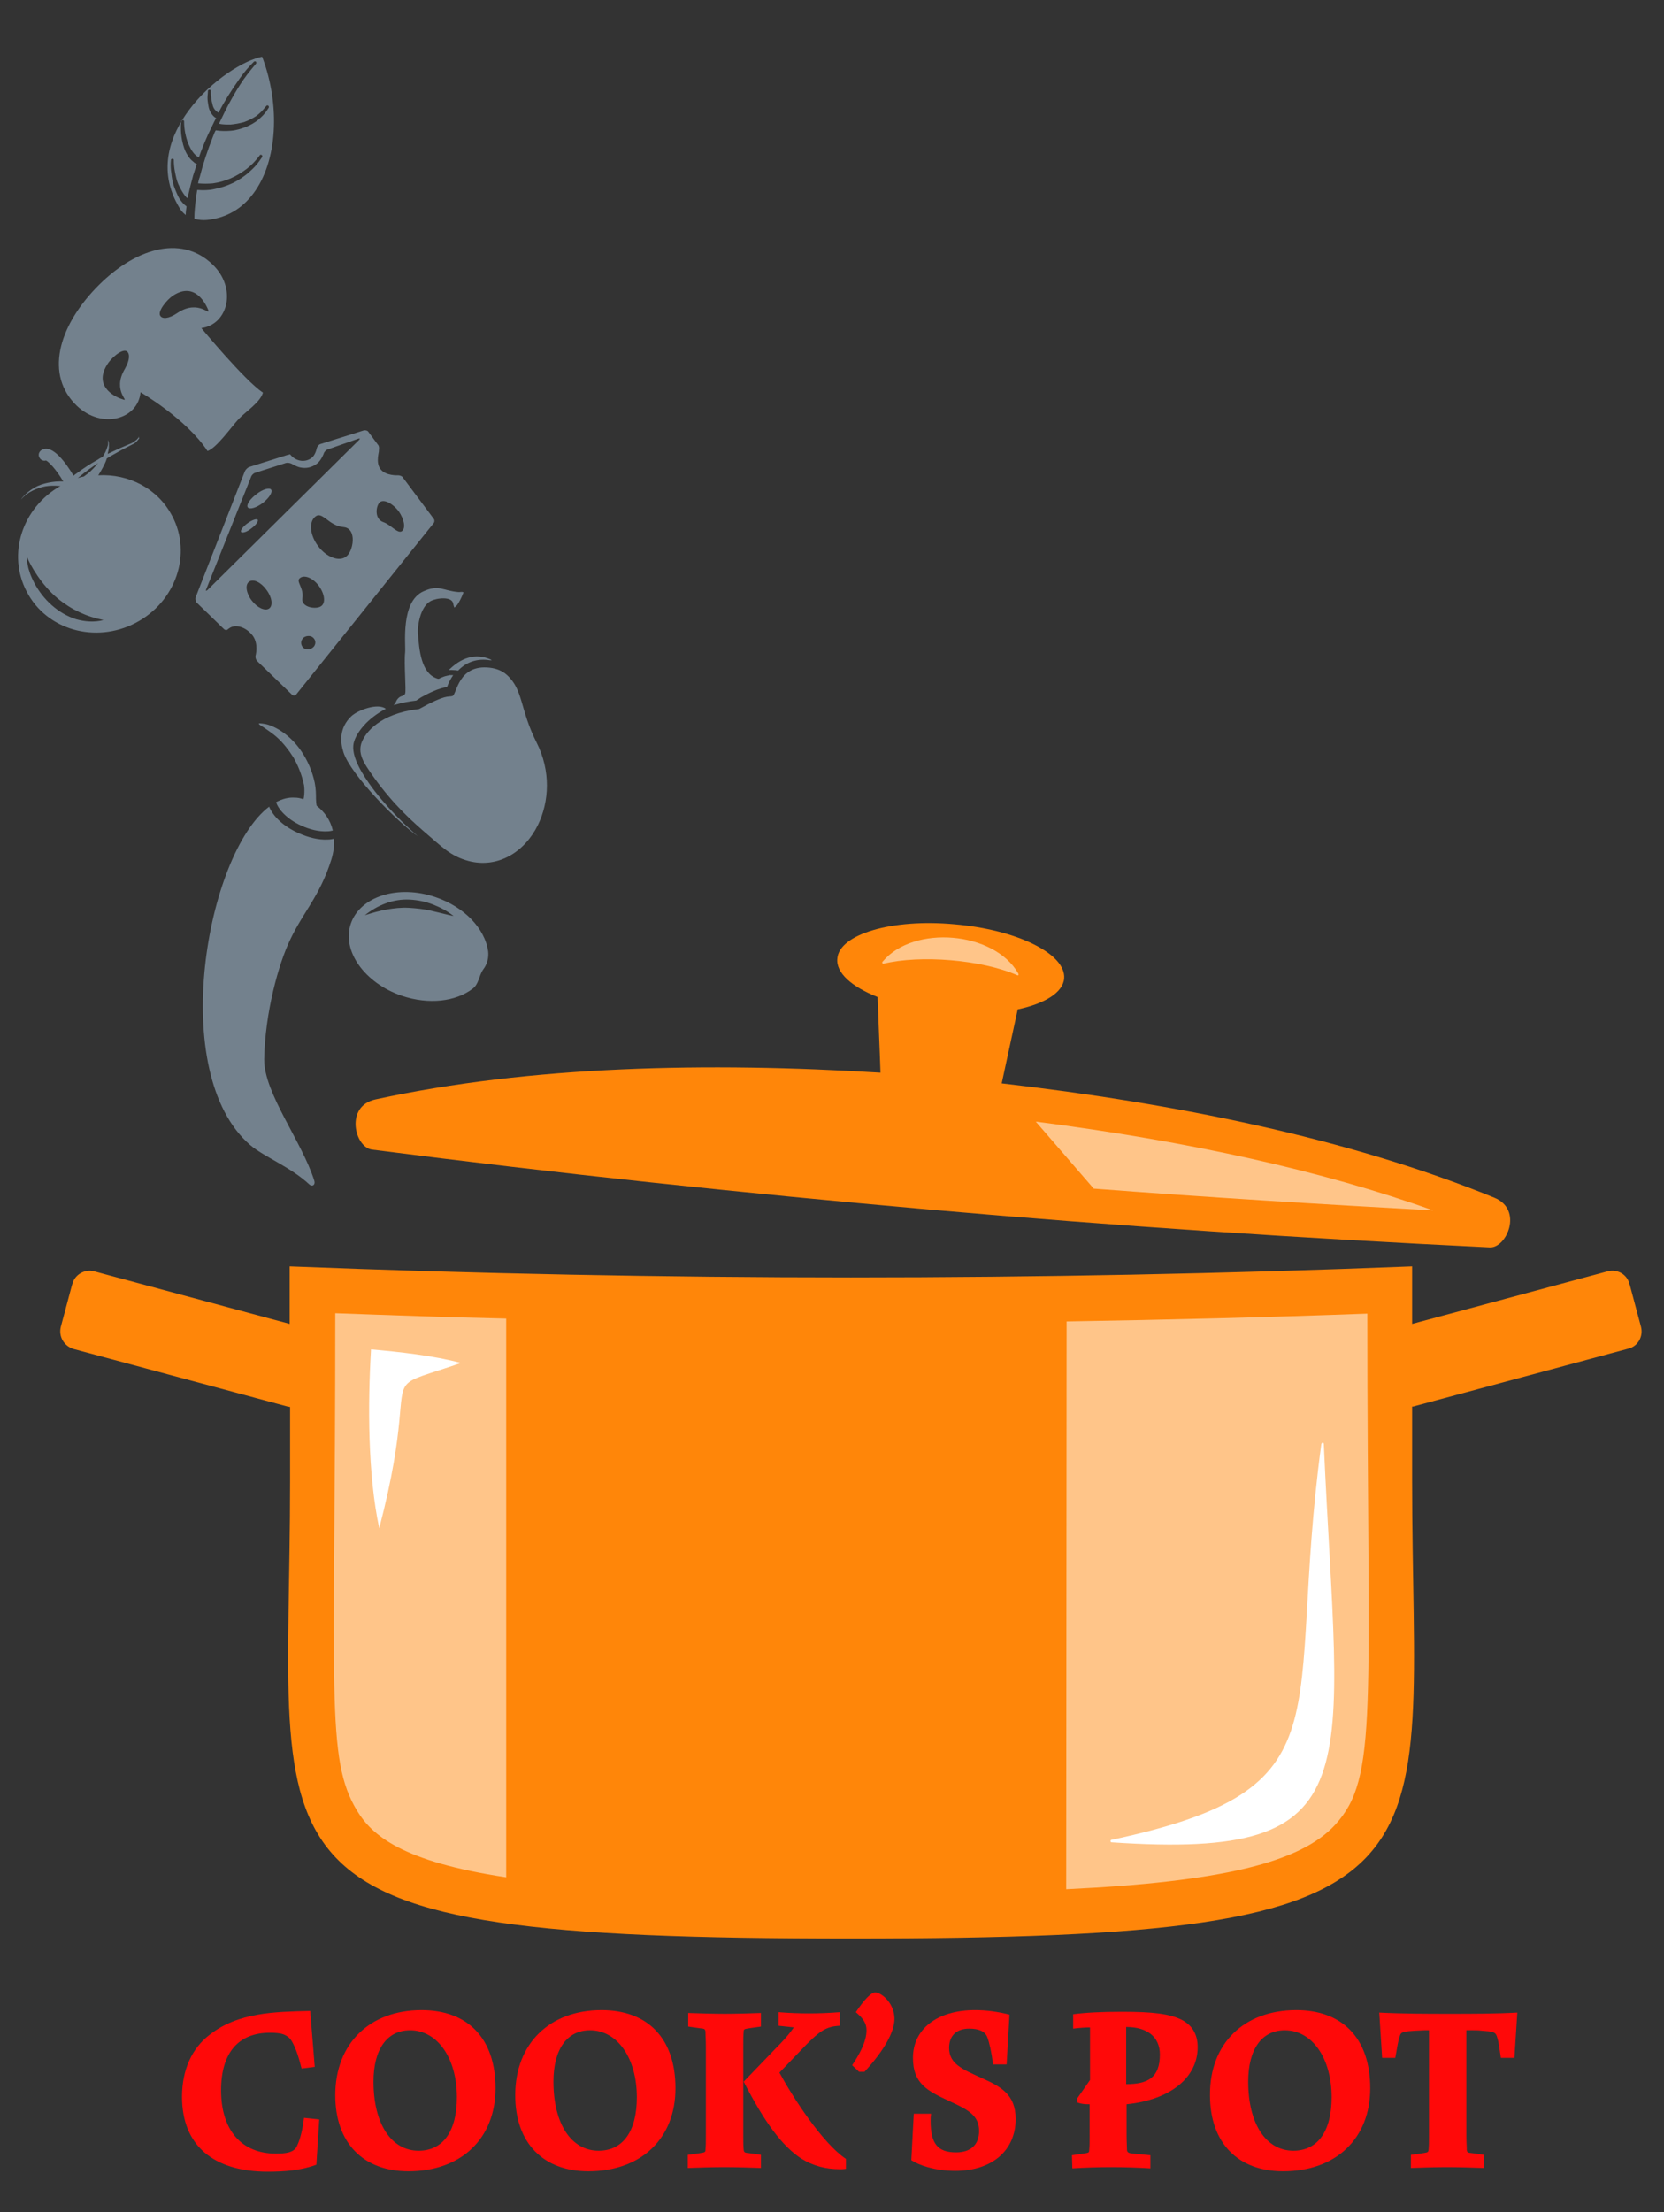 <?xml version="1.0" encoding="utf-8"?>
<!-- Generator: Adobe Illustrator 22.0.1, SVG Export Plug-In . SVG Version: 6.00 Build 0)  -->
<svg version="1.1" id="Layer_1" xmlns="http://www.w3.org/2000/svg" xmlns:xlink="http://www.w3.org/1999/xlink" x="0px" y="0px"
	 viewBox="0 0 405 538" style="enable-background:new 0 0 405 538;" xml:space="preserve">
<rect x="0" y="0" width="405" height="538" fill="#333333" stroke="none"/>
<style type="text/css">
	.st0{fill:#FF8609;}
	.st1{fill:#FFC589;}
	.st2{fill:#FFFFFF;}
	.st3{fill:#73818D;}
	.st4{fill:none;}
	.st5{fill:#FF0909;}
</style>
<g>
	<g>
		<path class="st0" d="M14.8,322.7l2.7-10.1l0.1-0.3c0.6-2.3,3-3.7,5.3-3.1l2.2,0.6L70.5,322v-14c91,3.6,182.2,3.6,273.2,0v14
			l45.4-12.2l2.2-0.6c2.3-0.6,4.7,0.7,5.3,3.1l0.1,0.3l2.7,10.1c0.6,2.3-0.7,4.7-3,5.3l-52.1,14c-0.2,0.1-0.4,0.1-0.6,0.1v18.1
			c0,95.7,15.8,111.3-136.6,111.3S70.6,456,70.6,360.3v-18.1c-0.2,0-0.4-0.1-0.6-0.1l-52.1-14C15.6,327.4,14.2,325.1,14.8,322.7z"/>
		<path class="st0" d="M91.4,267.4c37.7-8.2,81-9.1,122.9-6.5c-0.2-6.1-0.5-12.3-0.7-18.4c-6.3-2.5-10.2-5.9-9.8-9.4
			c0.5-5.9,13.3-9.7,28.5-8.3c15.2,1.3,27.2,7.2,26.7,13.2c-0.3,3.4-4.7,6.1-11.3,7.5c-1.3,6-2.6,12-3.9,18
			c41.7,4.8,84.1,13.2,119.9,27.8c7.1,2.9,3,12.3-1.1,12.1c-45.5-2.2-90.9-5.2-136.3-9.2s-90.7-8.8-135.8-14.6
			C86.3,279,83.9,269,91.4,267.4z"/>
		<path class="st1" d="M259.5,459.5c37.8-1.8,57-6.5,65.4-15.6c10.7-11.6,7.9-27.4,7.9-124.4c-24.2,0.9-48.8,1.5-73.2,1.9
			L259.5,459.5L259.5,459.5z"/>
		<path class="st1" d="M123.2,320.7c-14-0.3-27.9-0.8-41.6-1.3c0,92.8-2.4,108.3,5.3,121c3.6,6,11,12.4,36.3,16.2L123.2,320.7
			L123.2,320.7z"/>
		<path class="st1" d="M266.2,289.1c27.5,2.1,55.1,3.8,82.6,5.3c-26.8-9.6-59.3-16.8-96.7-21.6L266.2,289.1z"/>
		<path class="st1" d="M247.8,236.7c-5.9-10.2-25.4-11.8-32.9-2.9l-0.1,0.1c-0.1,0.1-0.1,0.3,0,0.4c0.1,0.1,0.1,0.1,0.2,0.1
			c9-2.2,23.9-1,32.6,2.8c0.1,0.1,0.3,0,0.3-0.1s0-0.2,0-0.2L247.8,236.7z"/>
		<path class="st2" d="M90.3,328.2c6.8,0.6,15.2,1.5,21.9,3.3c-8.4,2.9-11.8,3.5-13.3,5.3c-2.5,3,0.1,9.3-6.6,34.9
			C89.5,358.6,89.5,341.6,90.3,328.2z"/>
		<path class="st2" d="M270.6,448.1c64,4.3,55.2-15.9,51.6-96.9c0-0.2-0.1-0.3-0.3-0.3c-0.1,0-0.2,0.1-0.3,0.3
			c-9,66.8,7.4,83.8-51.1,96.3c-0.2,0-0.2,0.2-0.2,0.3C270.3,448,270.4,448.1,270.6,448.1z"/>
	</g>
	<g>
		<path class="st3" d="M33.8,106.1c0,0.1-0.1,0.2-0.1,0.3c-0.1,0.2-0.3,0.4-0.5,0.6c-0.4,0.3-0.8,0.6-1.2,0.8
			c-0.9,0.4-1.9,0.8-2.8,1.2c-1,0.5-2,0.9-3,1.4c0.1-0.5,0.3-1.1,0.3-1.6c0-0.3,0-0.6,0-0.9s-0.1-0.6-0.3-0.9
			c0.1,0.3,0.1,0.6,0.1,0.9s-0.1,0.6-0.2,0.9c-0.2,0.6-0.4,1.1-0.7,1.6c-0.1,0.2-0.3,0.5-0.4,0.7c-0.4,0.2-0.8,0.4-1.2,0.7
			c-1.8,1-3.5,2.1-5.1,3.3c-0.3,0.2-0.6,0.4-0.8,0.6c-1.8-3-5.1-7.7-7.7-6.3c-0.7,0.4-1,1.2-0.6,1.9c0.3,0.6,1,0.9,1.6,0.7
			c0.6,0.3,2.3,1.9,4.2,5.1c-0.3,0-0.6,0-0.9,0c-1.2,0-2.4,0.2-3.6,0.5c-1.2,0.3-2.3,0.8-3.3,1.5s-1.9,1.5-2.5,2.4
			c0.8-0.9,1.7-1.6,2.7-2.1s2.1-0.9,3.2-1.1c1.1-0.2,2.3-0.2,3.4-0.1c0.1,0,0.2,0,0.3,0c-9.3,5.3-13,16.6-8.2,25.7
			c4.8,9.3,16.7,12.7,26.5,7.6c9.8-5.1,13.8-16.8,8.9-26c-3.5-6.7-10.6-10.3-18-9.9c0.3-0.4,0.5-0.8,0.8-1.3c0.5-0.9,1-1.8,1.3-2.8
			c1.1-0.7,2.3-1.3,3.5-2c0.9-0.5,1.8-0.9,2.7-1.4c0.5-0.2,0.9-0.5,1.2-0.9c0.2-0.2,0.3-0.4,0.5-0.6
			C33.7,106.4,33.8,106.3,33.8,106.1c0-0.1,0-0.3,0-0.4C33.8,105.9,33.8,106,33.8,106.1z M18.5,150.6c-2.2-0.7-4.2-1.9-5.9-3.4
			s-3.1-3.3-4.2-5.3c-0.5-1-1-2-1.3-3.1c-0.2-0.5-0.3-1.1-0.4-1.6c-0.1-0.6-0.1-1.1-0.1-1.7c0.7,1.9,3.5,6.8,7.5,10.1
			c3.3,2.7,7,4.4,11.1,5.2C23,151.4,20.6,151.2,18.5,150.6z M23.3,113.3c-0.8,0.9-1.6,1.7-2.5,2.3c-0.1,0.1-0.3,0.2-0.4,0.3
			c-0.5,0.1-1,0.2-1.5,0.4c0.2-0.1,0.3-0.3,0.5-0.4c1.4-1.2,3-2.3,4.5-3.3C23.7,112.8,23.5,113,23.3,113.3z"/>
		<path class="st3" d="M66,119.1c0.4,0.6-0.5,2-2,3.2c-1.6,1.2-3.2,1.7-3.7,1.1c-0.4-0.6,0.5-2,2.1-3.2
			C63.9,119,65.6,118.5,66,119.1z M60.2,127.3c-1.1,0.8-1.8,1.8-1.5,2.1s1.4,0,2.5-0.9c1.1-0.8,1.8-1.8,1.5-2.1
			C62.4,126.1,61.3,126.5,60.2,127.3z M92.6,114.1c1.3,1.7,4.3,1.5,4.3,1.5c0.4,0,1,0.2,1.2,0.6l7.4,9.9c0.3,0.3,0.3,0.9,0,1.2
			l-33.4,41.6c-0.3,0.3-0.7,0.4-1,0.1l-8.5-8.2c-0.3-0.3-0.5-0.9-0.4-1.3c0,0,0.8-2.9-0.7-4.9c-1.6-2.1-4.2-2.9-5.7-1.8
			c-0.3,0.2-0.3,0.2-0.3,0.2c-0.2,0.3-0.7,0.3-1,0l-6.6-6.4c-0.3-0.3-0.4-0.9-0.3-1.3l12-30.7c0.2-0.4,0.6-0.8,1-1l9.2-2.9
			c0.4-0.1,0.8-0.2,0.8-0.2l0,0c1.3,1.7,3.6,2.1,5.2,0.9c1-0.7,1.3-2.4,1.3-2.4c0.1-0.4,0.5-0.9,0.9-1l10.5-3.3c0.4-0.1,1,0,1.2,0.4
			l2.3,3.1c0.3,0.3,0.3,1,0.2,1.4C92.4,109.6,91.3,112.4,92.6,114.1z M65.5,148c1-0.7,0.7-2.8-0.7-4.6c-1.3-1.8-3.2-2.7-4.2-1.9
			c-1,0.7-0.7,2.8,0.7,4.6C62.6,147.8,64.5,148.7,65.5,148z M76.4,155.3c-0.5-0.7-1.6-0.8-2.4-0.3c-0.8,0.6-0.9,1.6-0.4,2.3
			s1.6,0.9,2.4,0.3C76.8,157.1,77,156,76.4,155.3z M77.6,142.5c-1.4-1.9-3.5-2.8-4.6-1.9c-1.1,0.8,1,2.3,0.6,4.9
			c-0.4,2.3,3.5,2.8,4.6,1.9C79.3,146.6,79,144.4,77.6,142.5z M83.6,128.2c-3.6-0.3-5.1-3.9-6.8-2.6s-1.4,4.5,0.6,7.2
			s5.1,3.9,6.8,2.6C86,134.2,87,128.5,83.6,128.2z M97,124.3c-1.5-1.9-3.5-2.9-4.5-2.2c-1,0.8-1.5,4.1,0.8,4.9
			c1.8,0.6,3.5,2.9,4.5,2.2C98.8,128.5,98.4,126.3,97,124.3z M50.2,143.3c-0.2,0.4,0,0.5,0.3,0.2L87.4,107c0.3-0.3,0.2-0.4-0.2-0.3
			l-7.4,2.6c-0.4,0.1-0.9,0.6-1,1c0,0-0.6,1.7-1.7,2.5c-1.2,0.9-2.6,1.2-4,0.9c-1-0.2-2.1-0.9-2.1-0.9c-0.4-0.2-1-0.3-1.4-0.2
			l-7.5,2.4c-0.4,0.1-0.9,0.6-1,1L50.2,143.3z"/>
		<path class="st3" d="M61.7,47c-2.8,3.8-6.6,6-11.3,6.5c-1.1,0.1-2.1,0-3.1-0.3c0,0,0,0,0-0.1c0-1.6,0.2-3.2,0.4-5.1
			c0.1-0.6,0.2-1.2,0.3-1.8c1.4,0.1,2.8,0.1,4.1-0.2c1.6-0.3,3.1-0.8,4.6-1.5c1.4-0.7,2.8-1.6,4-2.7c0.9-0.8,1.8-1.7,2.4-2.6
			c0.2-0.3,0.5-0.7,0.7-1c0.1-0.2,0-0.4-0.1-0.5c-0.2-0.1-0.4-0.1-0.5,0.1l-0.3,0.4c-0.8,1-1.7,2-2.9,2.9s-2.5,1.7-3.9,2.3
			s-2.9,1-4.3,1.2c-1.2,0.1-2.4,0.1-3.6,0c0.1-0.5,0.2-1,0.4-1.5c0.8-3.2,1.9-6.5,3.2-9.8c0.2-0.5,0.4-1.1,0.7-1.6
			c1.2,0.2,2.5,0.2,3.7,0.1c1.3-0.1,2.5-0.5,3.6-0.9c1.2-0.5,2.3-1.1,3.2-1.9c0.7-0.6,1.3-1.2,1.8-1.9c0.2-0.3,0.4-0.6,0.6-0.9
			c0.1-0.2,0-0.4-0.1-0.5c-0.2-0.1-0.4-0.1-0.5,0.1L64.6,26c-0.6,0.8-1.4,1.6-2.2,2.2c-0.9,0.6-1.9,1.1-3,1.5
			c-1.1,0.3-2.2,0.5-3.3,0.6c-1,0-1.9,0-2.8-0.2c1-2.1,2-4.2,3.1-6.1c0.9-1.6,1.8-3.1,2.7-4.4c0.3-0.5,0.7-0.9,1-1.4
			c0.8-1,1.5-1.9,2.2-2.7l0,0c0.1-0.1,0.1-0.3,0-0.5c-0.1-0.1-0.4-0.1-0.5,0c-1.1,1.1-2.2,2.3-3.4,4c-1,1.4-2,2.9-3,4.5
			c-0.8,1.3-1.5,2.5-2.2,3.9c-0.3-0.1-0.6-0.4-0.9-0.7c-0.3-0.4-0.5-0.8-0.6-1.4c-0.1-0.5-0.3-1-0.3-1.6c-0.1-0.5-0.1-1.1-0.1-1.6
			c0-0.2-0.2-0.3-0.3-0.3s-0.2,0.1-0.3,0.1c0,0-0.1,0.1-0.1,0.2c0,0.6-0.1,1.1-0.1,1.7s0.1,1.2,0.2,1.8c0.1,0.7,0.3,1.3,0.6,1.8
			c0.2,0.3,0.4,0.6,0.6,0.8c0.2,0.2,0.4,0.4,0.7,0.5c-0.7,1.3-1.3,2.7-2,4.1c-0.8,1.8-1.6,3.7-2.2,5.5c-0.4-0.2-0.9-0.6-1.3-1.1
			c-0.5-0.6-0.9-1.4-1.3-2.3c-0.6-1.6-1-3.4-1-5.4c0-0.2-0.2-0.3-0.3-0.3s-0.2,0.1-0.3,0.1c0,0-0.1,0.1-0.1,0.2
			c-0.2,2.1,0,4,0.5,5.8c0.3,1.1,0.7,2,1.3,2.8c0.3,0.5,0.7,0.9,1.1,1.2c0.2,0.2,0.4,0.4,0.7,0.5c0.1,0,0.1,0.1,0.2,0.1
			c-0.3,0.9-0.6,1.9-0.9,2.8c-0.5,1.8-0.9,3.5-1.3,5.2l-0.1,0.3c-0.3-0.2-0.6-0.6-0.8-0.9c-0.5-0.7-1-1.6-1.4-2.5s-0.6-1.9-0.8-2.9
			s-0.3-2-0.3-3c0-0.2-0.2-0.3-0.3-0.3s-0.2,0.1-0.3,0.1c0,0-0.1,0.1-0.1,0.2c-0.1,1-0.1,2.1,0.1,3.2c0.1,1.1,0.3,2.1,0.6,3.1
			c0.4,1.1,0.8,2.1,1.3,3c0.3,0.5,0.7,1,1.1,1.4c0.2,0.2,0.4,0.4,0.7,0.6l0,0c-0.1,0.7-0.2,1.4-0.2,2.1c-0.6-0.5-1.1-1-1.5-1.7
			c-5.7-9.4-2-18,2.2-23.7c5.6-7.6,13.9-12.4,17.9-13.1C68.3,25.6,67.5,39.3,61.7,47L61.7,47z"/>
		<path class="st3" d="M115,240.5c1.6-1.2,1.5-3.1,2.6-4.7c1-1.3,1.4-2.9,1.2-4.5c-0.8-5.4-5.7-10.7-12.8-13.1
			c-9.1-3.1-18.3-0.2-20.6,6.4c-2.3,6.6,3.3,14.5,12.4,17.6C104.4,244.4,110.9,243.6,115,240.5z M93.9,219.7c1.9-0.7,3.9-1,5.8-0.9
			c2,0.1,3.9,0.5,5.7,1.2c1.8,0.7,3.5,1.6,5,2.8c-1.9-0.4-3.7-0.9-5.5-1.3c-1.8-0.4-3.6-0.6-5.4-0.7c-1.8-0.1-3.6,0.1-5.3,0.4
			c-1.8,0.3-3.5,0.8-5.4,1.4C90.3,221.4,92,220.4,93.9,219.7z"/>
		<path class="st3" d="M34.2,95.4c0,0,11.2,6.5,16.3,14.3c2.2-0.7,5.9-6,7.6-7.8c1.7-1.8,5.2-4,5.9-6.4c-4.4-2.9-15-15.7-15-15.7
			c6.6-0.9,8.7-9.8,2.7-15.5c-7.8-7.5-19.3-3.7-28.4,5.8c-9.1,9.5-12.4,21.1-4.6,28.6C24.8,104.5,33.6,102,34.2,95.4z M39,76.8
			c-0.7-1.1,1.6-3.9,3.1-4.9c5.5-3.6,8.1,2.4,8.5,3.3c0.8,2.1-2.1-2.6-7.4,0.9C41,77.6,39.5,77.6,39,76.8z M26,88.8
			c0.9-1.6,3.6-4,4.8-3.4c0.8,0.5,0.9,2-0.4,4.3c-3.3,5.5,1.5,8.2-0.6,7.4C28.7,96.8,22.6,94.4,26,88.8z"/>
		<path class="st3" d="M64.6,176.1c1,0.2,2.5,0.8,4.1,1.9c1.6,1.1,3.3,2.7,4.7,4.8s2.6,4.7,3.2,7.6c0.3,1.5,0.3,2.8,0.3,3.9
			c0,0.5,0.1,1.6,0.2,1.7c1.8,1.4,3.3,3.4,3.9,6c-0.4,0.1-0.9,0.2-1.4,0.2c-1.9,0.1-4.1-0.4-6.3-1.4c-3.5-1.6-5.6-4-6.1-5.7
			c1.5-0.8,3-1.2,4.5-1.1c0.7,0,1.4,0.1,2.1,0.4c0.2,0,0.4-2,0.2-3.4c-0.5-2.5-1.5-4.9-2.6-6.8c-1.2-1.9-2.5-3.5-3.8-4.7
			s-2.5-1.9-3.3-2.5c-0.8-0.5-1.3-0.8-1.3-1C62.9,175.9,63.5,175.9,64.6,176.1z M65.5,196.2c-15.2,11.5-24.9,64.8-4.6,82.3
			c3.4,2.9,9.8,5.3,14.4,9.6c0.7,0.6,1.5,0.1,1.2-0.9c-3-9.6-12.3-21.3-12.2-29.6c0.2-11.3,3.5-23.2,6.3-29
			c3.2-6.8,7.2-10.6,10-19.4c0.6-1.9,0.8-3.6,0.7-5.2c-0.5,0.1-1,0.2-1.6,0.2c-2.2,0.1-4.7-0.5-7.1-1.6
			C69,201,66.5,198.6,65.5,196.2z"/>
		<path class="st3" d="M114,209.4c-4.4-1.2-6.4-3.4-11.2-7.5c-4-3.5-8.7-8-13.5-15.3c-1.5-2.3-1.9-4-1.4-5.7
			c0.9-2.8,4.7-7.3,13.7-8.4h0.2c0.1,0,0.2-0.1,0.3-0.1c6.5-3.6,6.9-2.8,8-3.1s1.3-7.8,9.1-6.9c1.7,0.2,3.1,0.8,4.1,1.7
			c4.1,3.6,3.2,8.4,7.3,16.5c3.5,6.9,3.1,14.4,0.3,20.1C127.7,207.2,121.2,211.3,114,209.4z M101.7,203.4
			c-5-3.5-16.3-14.9-18.1-20.4c-0.8-2.5-1.1-5.9,1.9-8.8c1.6-1.5,6.5-3.3,8.4-1.8c-4.6,2.4-7,5.7-7.7,7.9c-0.9,2.6,0.9,6.4,3.6,10.2
			C93.4,195.7,98.8,200.9,101.7,203.4L101.7,203.4z M101.3,170.4c-1.7,0.2-3.4,0.5-5.1,1l-0.4,0.1c0.1-0.1,0.1-0.2,0.2-0.2
			c0.2-0.3,0.4-0.6,0.5-0.9c0.9-1.5,1.7-0.8,2.1-1.7c0.3-0.7-0.3-7.3,0-10c0.2-1.9-1.2-12.4,4.5-14.9c3.8-1.7,4.7-0.1,8.5,0.2h0.2
			c0.7-0.1,1,0,1,0.1c-0.4,1.1-1,2.3-1.5,3c-0.4,0.5-0.7,0.6-0.7,0.7c0,0-0.2-0.4-0.3-1c-0.3-1.8-4-1.4-5.5-0.6
			c-2.6,1.4-3.2,6.3-3.1,7.6c0.3,4.3,0.8,9.9,4.6,11.2l0.3,0.1c0.1,0,0.1,0,0.2,0l0.4-0.2c0.5-0.2,0.9-0.4,1.4-0.5
			c0.3-0.1,0.6-0.1,0.8-0.2c0.1,0,0.5,0,0.9,0c-0.6,0.9-1.1,1.8-1.5,2.9l0,0c-2.1,0.3-4.5,1.5-6.3,2.5L101.3,170.4z M111.5,163.1
			c-0.2,0-0.5-0.1-0.9-0.1c-0.2,0-1-0.1-1.4,0c2.9-2.9,6.4-4.3,10.2-2.6c0.1,0.1,0.2,0.1,0.3,0.2c-0.1,0-0.2,0-0.4,0
			C116.3,160.1,113.6,160.9,111.5,163.1z"/>
	</g>
</g>
<g>
	<rect x="32.7" y="483" class="st4" width="346.6" height="58"/>
	<path class="st5" d="M51,494.9c7-5.5,16-5.6,24.5-5.8l1.1,13.6l-3.2,0.4c-0.7-2.8-1.4-4.9-2.3-6.5c-0.5-0.9-1.1-1.4-2.1-1.8
		c-0.8-0.3-1.9-0.4-3.3-0.4c-7.7,0-11.9,4.9-11.9,14c0,9.7,5,15.4,13.3,15.4c2.4,0,4.5-0.2,5.2-1.9c0.8-1.7,1.3-3.8,1.7-6.8l3.7,0.4
		l-0.7,11c-3.7,1.4-7.9,1.7-11.8,1.7c-13.4,0-20.9-6.5-20.9-18.2C44.3,503.4,46.7,498.2,51,494.9z"/>
	<path class="st5" d="M102.6,488.9c11.2,0,18,6.8,18,19c0,12.2-8.3,20.2-21.2,20.2c-11,0-17.8-6.9-17.8-18.5
		C81.6,497,90,488.9,102.6,488.9z M101.9,523.1c5.9,0,9.3-4.7,9.3-13c0-9.5-4.7-16.3-11.4-16.3c-5.6,0-8.9,4.6-8.9,12.5
		C90.9,516.5,95.2,523.1,101.9,523.1z"/>
	<path class="st5" d="M146.4,488.9c11.2,0,18,6.8,18,19c0,12.2-8.3,20.2-21.2,20.2c-11,0-17.8-6.9-17.8-18.5
		C125.4,497,133.8,488.9,146.4,488.9z M145.7,523.1c5.9,0,9.3-4.7,9.3-13c0-9.5-4.7-16.3-11.4-16.3c-5.6,0-8.9,4.6-8.9,12.5
		C134.7,516.5,139,523.1,145.7,523.1z"/>
	<path class="st5" d="M167.5,524.1l2.8-0.4c1.2-0.2,1.4-0.2,1.4-0.8c0.1-1.1,0.1-1.8,0.1-3.7v-21.4c0-1.9-0.1-2.6-0.1-3.7
		c-0.1-0.6-0.2-0.7-1.4-0.8l-2.8-0.4v-3.3c2.5,0.1,6.4,0.2,8.9,0.2s6.4-0.1,8.8-0.2v3.3l-2.8,0.4c-1.2,0.2-1.4,0.2-1.4,0.8
		c-0.1,1.1-0.1,1.8-0.1,3.7v21.4c0,1.9,0,2.6,0.1,3.7c0.1,0.6,0.2,0.7,1.4,0.8l2.8,0.4v3.2c-2.5-0.1-6.4-0.2-8.9-0.2
		s-6.5,0.1-8.9,0.2v-3.2H167.5z M188.8,498.2c1.6-1.6,3.1-3.2,4.4-5.1l-3.7-0.4v-3.3c2.5,0.2,4.9,0.3,7.4,0.3s5-0.1,7.5-0.3v3.3
		c-3.4,0.2-4.9,1.1-9.8,6.3l-4.9,5.1c3.2,5.9,10.4,17.1,16.2,21v2.4c-0.6,0.1-1.1,0.1-1.4,0.1c-3.5,0-6.6-0.8-9.5-2.6
		c-4.7-3.1-8.9-8.8-14-18.7L188.8,498.2z"/>
	<path class="st5" d="M207.4,502.3c1.6-2.4,3.5-5.6,3.5-8.5c0-1.6-0.7-2.8-2.6-4.4c2-3,3.7-4.8,4.7-4.8c1.6,0,4.7,2.7,4.7,6.4
		c0,3.2-2.5,7.7-7.3,12.9h-1.3L207.4,502.3z"/>
	<path class="st5" d="M222.4,514.1h4.2c-0.1,0.8-0.1,1.1-0.1,1.7c0,5.6,1.7,7.7,6.2,7.7c3.6,0,5.6-1.9,5.6-5.2
		c0-3.8-2.7-5.2-7.3-7.3c-5.1-2.4-8.8-4.1-8.8-10.5c0-7,5.9-11.6,15.1-11.6c2.9,0,5.6,0.4,8.4,1.1l-0.7,12.1h-3.3
		c-0.4-3.1-0.9-5.3-1.4-6.6c-0.5-1.4-2-2.1-4.4-2.1c-3.1,0-4.9,1.7-4.9,4.7c0,3.9,3.3,5.2,7.9,7.3c4.7,2.1,8.3,4,8.3,10
		c0,7.6-5.7,12.6-14.7,12.6c-5,0-8.9-1.4-10.7-2.6L222.4,514.1z"/>
	<path class="st5" d="M260.9,524.2l2.8-0.4c1.2-0.2,1.4-0.2,1.4-0.8c0.1-1.1,0.1-1.8,0.1-3.7v-7.5c-1.3,0-2-0.1-2.9-0.4l-0.2-0.9
		l3.2-4.6v-12.8c-0.8,0-2.6,0.1-4.1,0.3v-3.5c3.1-0.4,6.7-0.6,11.9-0.6c7.5,0,11.5,0.5,14.4,1.9c2.6,1.3,4,3.5,4,6.7
		c0,7.4-6.6,12.8-17.3,13.9v7.4c0,1.7,0.1,2.8,0.1,3.8c0.1,0.5,0.4,0.7,1.4,0.8l4.3,0.4v3.2c-3.1-0.2-6.4-0.3-9.5-0.3
		c-3.2,0-6.4,0.1-9.5,0.3L260.9,524.2L260.9,524.2z M282.3,499.7c0-4.4-3.2-6.7-8.2-6.7v13.9C279.3,506.9,282.3,505.4,282.3,499.7z"
		/>
	<path class="st5" d="M315.5,488.9c11.2,0,18,6.8,18,19c0,12.2-8.3,20.2-21.2,20.2c-11,0-17.8-6.9-17.8-18.5
		C294.4,497,302.8,488.9,315.5,488.9z M314.8,523.1c5.9,0,9.3-4.7,9.3-13c0-9.5-4.7-16.3-11.4-16.3c-5.6,0-8.9,4.6-8.9,12.5
		C303.8,516.5,308.1,523.1,314.8,523.1z"/>
	<path class="st5" d="M343.5,524.1l2.8-0.4c1.2-0.2,1.3-0.2,1.4-0.8c0.1-1.1,0.1-1.8,0.1-3.7v-25.4h-1.1c-0.3,0-1.6,0.1-2.2,0.1
		c-2.8,0.2-3.5,0.2-3.8,1.3c-0.4,1.1-0.6,2.5-1.1,5.3h-3.2l-0.7-11c5.8,0.3,11.5,0.3,17.3,0.3c5.5,0,10.9,0,16.3-0.3l-0.7,11h-3.3
		c-0.3-1.7-0.4-3.5-1-5.3c-0.4-1-0.9-1.1-3.7-1.3c-0.6-0.1-1.8-0.1-2.2-0.1h-1.5v25.4c0,1.9,0.1,2.6,0.1,3.7
		c0.1,0.6,0.2,0.7,1.4,0.8l2.7,0.4v3.2c-2.5-0.1-6.4-0.2-8.9-0.2s-6.4,0.1-8.8,0.2v-3.2H343.5z"/>
</g>
</svg>
